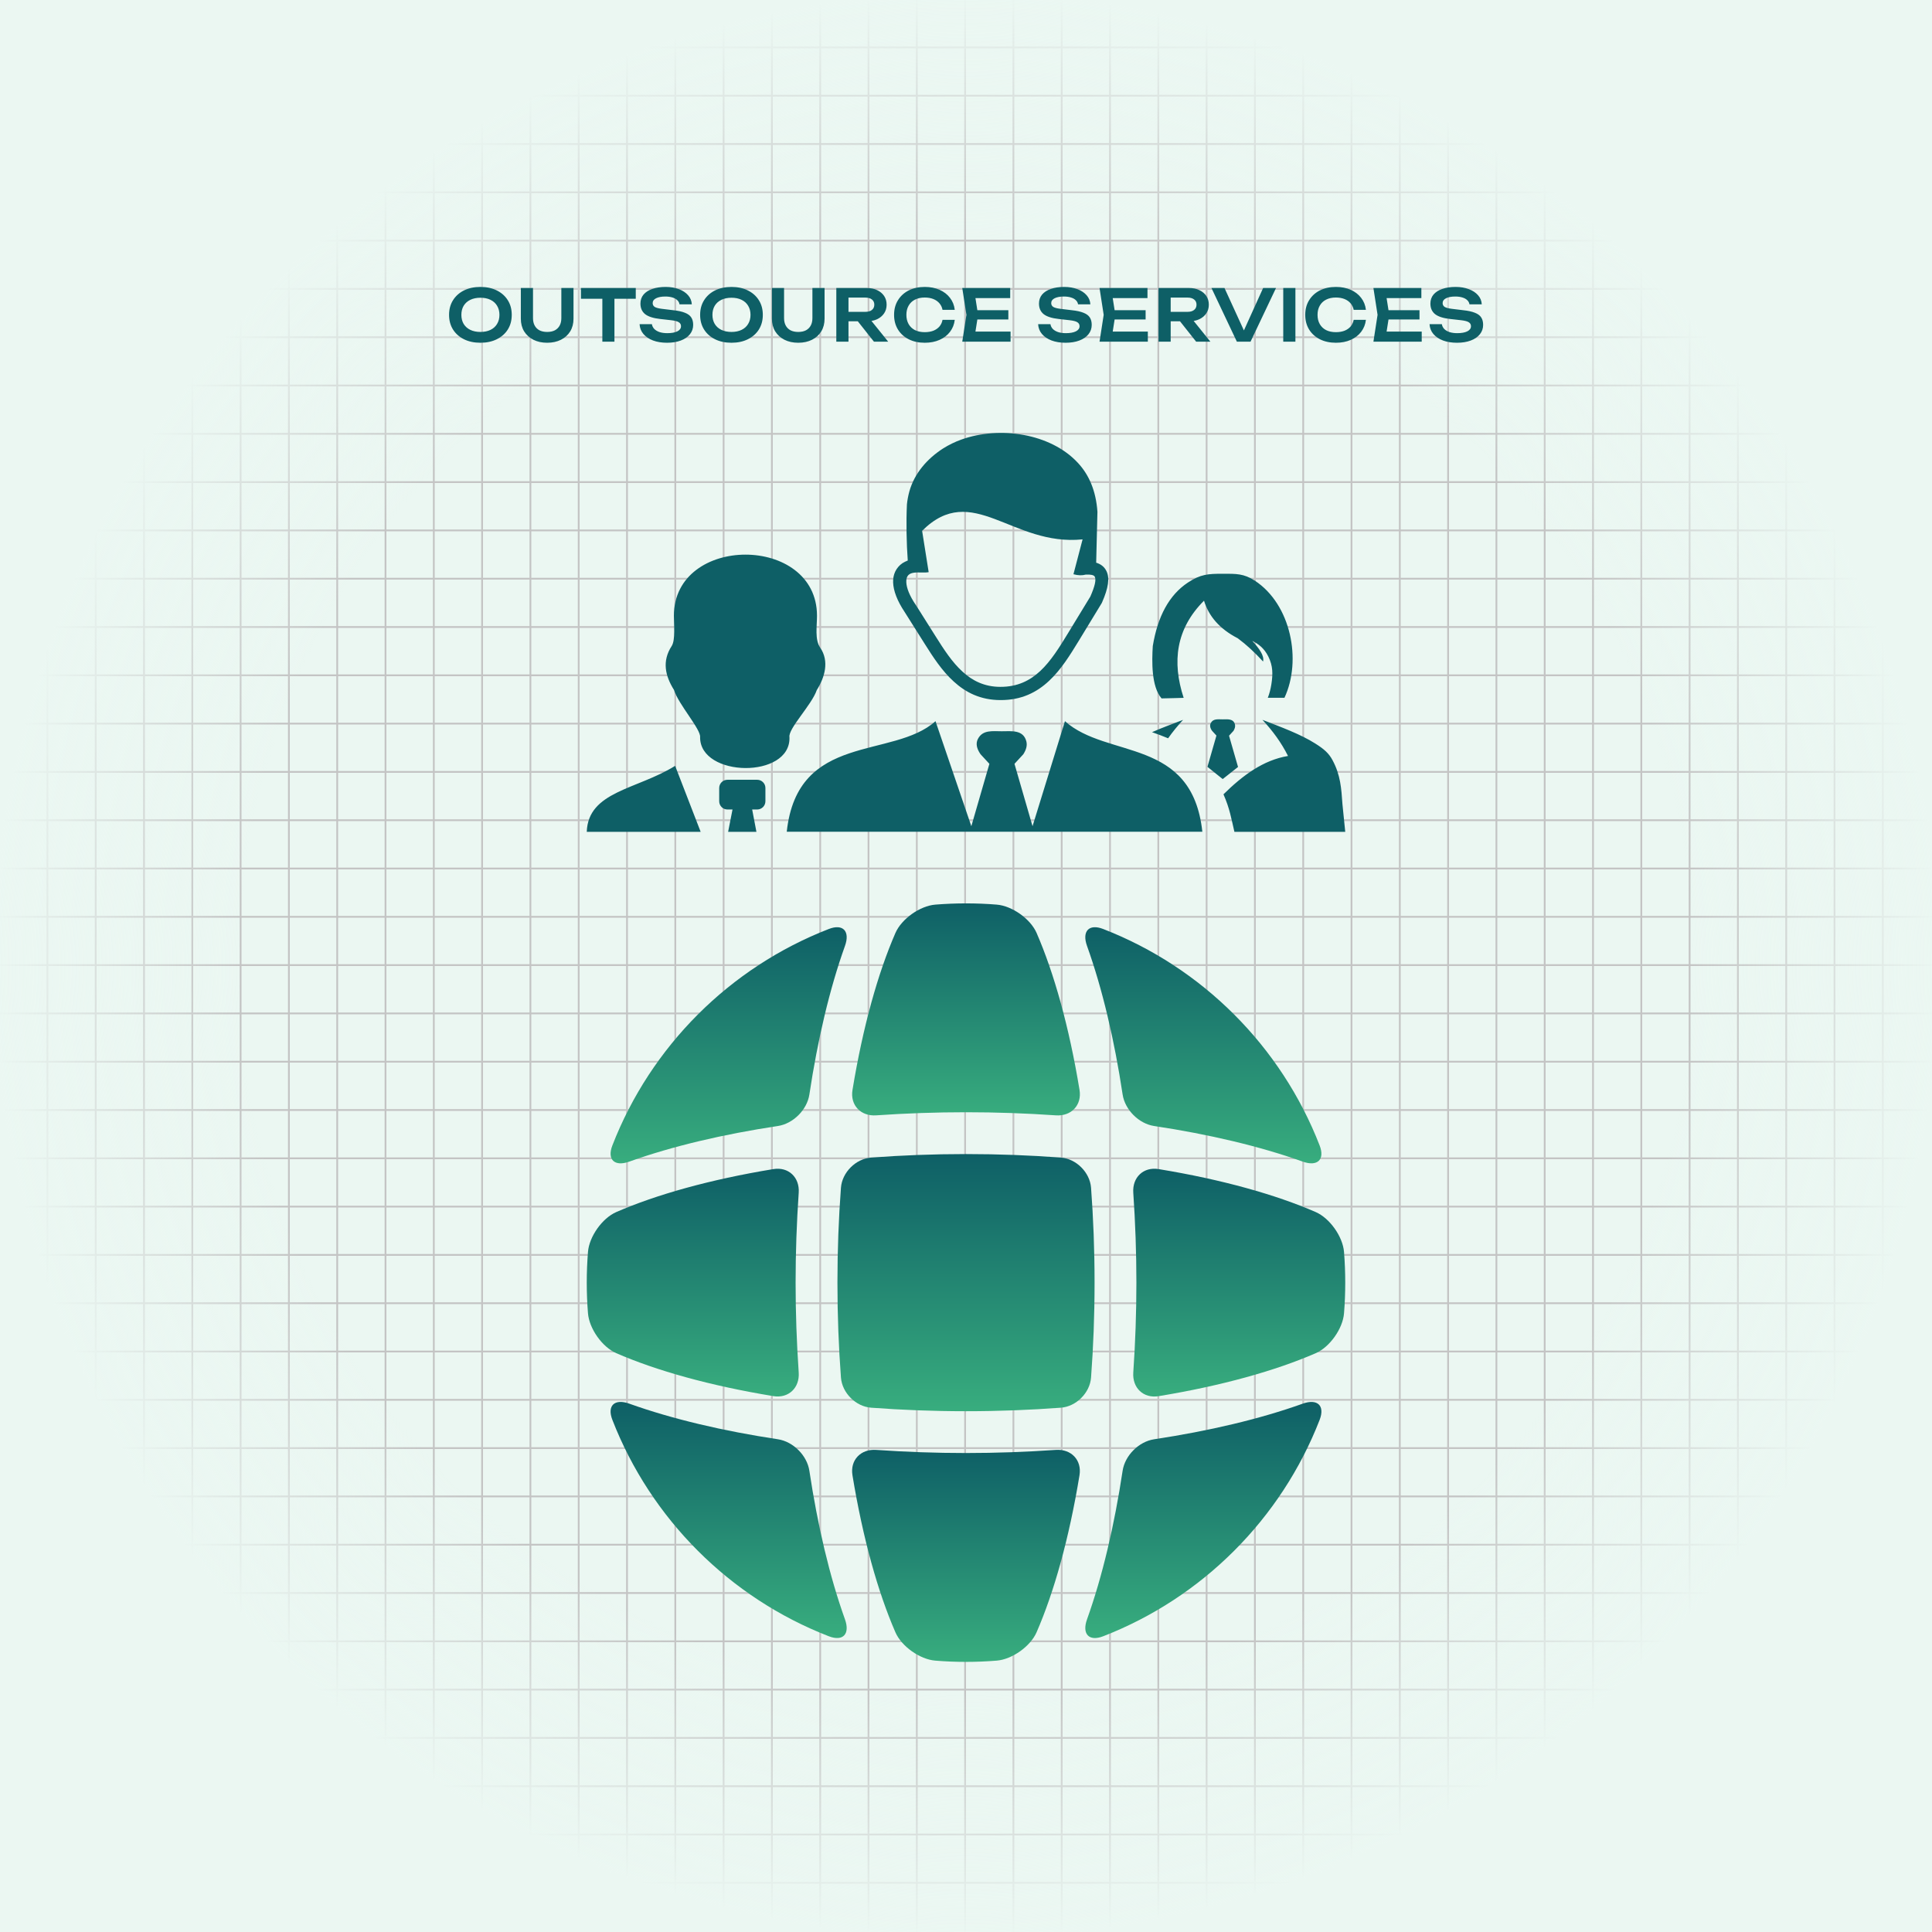 <svg width="1080" height="1080" viewBox="0 0 1080 1080" fill="none" xmlns="http://www.w3.org/2000/svg">
<rect x="0" y="0" width="1080" height="1080" fill="#333333" stroke="none"/>
<g clip-path="url(#clip0_241_603)">
<rect width="1080" height="1080" fill="#EBF7F2"/>
<line y1="26.5" x2="1080" y2="26.5" stroke="#C4C4C4"/>
<line y1="53.5" x2="1080" y2="53.5" stroke="#C4C4C4"/>
<line y1="80.5" x2="1080" y2="80.5" stroke="#C4C4C4"/>
<line y1="107.5" x2="1080" y2="107.5" stroke="#C4C4C4"/>
<line y1="134.5" x2="1080" y2="134.5" stroke="#C4C4C4"/>
<line y1="161.5" x2="1080" y2="161.5" stroke="#C4C4C4"/>
<line y1="188.5" x2="1080" y2="188.5" stroke="#C4C4C4"/>
<line y1="215.5" x2="1080" y2="215.5" stroke="#C4C4C4"/>
<line y1="242.5" x2="1080" y2="242.5" stroke="#C4C4C4"/>
<line y1="269.5" x2="1080" y2="269.5" stroke="#C4C4C4"/>
<line y1="296.5" x2="1080" y2="296.5" stroke="#C4C4C4"/>
<line y1="323.5" x2="1080" y2="323.5" stroke="#C4C4C4"/>
<line y1="350.5" x2="1080" y2="350.5" stroke="#C4C4C4"/>
<line y1="377.5" x2="1080" y2="377.5" stroke="#C4C4C4"/>
<line y1="404.5" x2="1080" y2="404.5" stroke="#C4C4C4"/>
<line y1="431.5" x2="1080" y2="431.5" stroke="#C4C4C4"/>
<line y1="458.5" x2="1080" y2="458.5" stroke="#C4C4C4"/>
<line y1="485.5" x2="1080" y2="485.5" stroke="#C4C4C4"/>
<line y1="512.5" x2="1080" y2="512.5" stroke="#C4C4C4"/>
<line y1="539.5" x2="1080" y2="539.5" stroke="#C4C4C4"/>
<line y1="566.5" x2="1080" y2="566.5" stroke="#C4C4C4"/>
<line y1="593.5" x2="1080" y2="593.5" stroke="#C4C4C4"/>
<line y1="620.5" x2="1080" y2="620.5" stroke="#C4C4C4"/>
<line y1="647.5" x2="1080" y2="647.5" stroke="#C4C4C4"/>
<line y1="674.5" x2="1080" y2="674.5" stroke="#C4C4C4"/>
<line y1="701.5" x2="1080" y2="701.5" stroke="#C4C4C4"/>
<line y1="728.5" x2="1080" y2="728.5" stroke="#C4C4C4"/>
<line y1="755.5" x2="1080" y2="755.5" stroke="#C4C4C4"/>
<line y1="782.5" x2="1080" y2="782.5" stroke="#C4C4C4"/>
<line y1="809.5" x2="1080" y2="809.5" stroke="#C4C4C4"/>
<line y1="836.5" x2="1080" y2="836.5" stroke="#C4C4C4"/>
<line y1="863.5" x2="1080" y2="863.5" stroke="#C4C4C4"/>
<line y1="890.5" x2="1080" y2="890.5" stroke="#C4C4C4"/>
<line y1="917.5" x2="1080" y2="917.5" stroke="#C4C4C4"/>
<line y1="944.5" x2="1080" y2="944.5" stroke="#C4C4C4"/>
<line y1="971.5" x2="1080" y2="971.5" stroke="#C4C4C4"/>
<line y1="998.5" x2="1080" y2="998.5" stroke="#C4C4C4"/>
<line y1="1025.5" x2="1080" y2="1025.5" stroke="#C4C4C4"/>
<line y1="1052.5" x2="1080" y2="1052.5" stroke="#C4C4C4"/>
<line x1="26.5" y1="1080" x2="26.5" stroke="#C4C4C4"/>
<line x1="53.5" y1="1080" x2="53.5" stroke="#C4C4C4"/>
<line x1="80.5" y1="1080" x2="80.5" stroke="#C4C4C4"/>
<line x1="107.5" y1="1080" x2="107.5" stroke="#C4C4C4"/>
<line x1="134.5" y1="1080" x2="134.5" stroke="#C4C4C4"/>
<line x1="161.5" y1="1080" x2="161.5" stroke="#C4C4C4"/>
<line x1="188.5" y1="1080" x2="188.5" stroke="#C4C4C4"/>
<line x1="215.5" y1="1080" x2="215.5" stroke="#C4C4C4"/>
<line x1="242.5" y1="1080" x2="242.5" stroke="#C4C4C4"/>
<line x1="269.5" y1="1080" x2="269.5" stroke="#C4C4C4"/>
<line x1="296.5" y1="1080" x2="296.5" stroke="#C4C4C4"/>
<line x1="323.5" y1="1080" x2="323.5" stroke="#C4C4C4"/>
<line x1="350.5" y1="1080" x2="350.5" stroke="#C4C4C4"/>
<line x1="377.5" y1="1080" x2="377.5" stroke="#C4C4C4"/>
<line x1="404.5" y1="1080" x2="404.5" stroke="#C4C4C4"/>
<line x1="431.5" y1="1080" x2="431.5" stroke="#C4C4C4"/>
<line x1="458.5" y1="1080" x2="458.5" stroke="#C4C4C4"/>
<line x1="485.5" y1="1080" x2="485.5" stroke="#C4C4C4"/>
<line x1="512.5" y1="1080" x2="512.5" stroke="#C4C4C4"/>
<line x1="539.5" y1="1080" x2="539.5" stroke="#C4C4C4"/>
<line x1="566.5" y1="1080" x2="566.5" stroke="#C4C4C4"/>
<line x1="593.5" y1="1080" x2="593.5" stroke="#C4C4C4"/>
<line x1="620.5" y1="1080" x2="620.5" stroke="#C4C4C4"/>
<line x1="647.5" y1="1080" x2="647.5" stroke="#C4C4C4"/>
<line x1="674.5" y1="1080" x2="674.5" stroke="#C4C4C4"/>
<line x1="701.5" y1="1080" x2="701.5" stroke="#C4C4C4"/>
<line x1="728.5" y1="1080" x2="728.5" stroke="#C4C4C4"/>
<line x1="755.5" y1="1080" x2="755.5" stroke="#C4C4C4"/>
<line x1="782.5" y1="1080" x2="782.5" stroke="#C4C4C4"/>
<line x1="809.5" y1="1080" x2="809.5" stroke="#C4C4C4"/>
<line x1="836.5" y1="1080" x2="836.5" stroke="#C4C4C4"/>
<line x1="863.5" y1="1080" x2="863.5" stroke="#C4C4C4"/>
<line x1="890.5" y1="1080" x2="890.5" stroke="#C4C4C4"/>
<line x1="917.5" y1="1080" x2="917.5" stroke="#C4C4C4"/>
<line x1="944.5" y1="1080" x2="944.5" stroke="#C4C4C4"/>
<line x1="971.5" y1="1080" x2="971.5" stroke="#C4C4C4"/>
<line x1="998.5" y1="1080" x2="998.5" stroke="#C4C4C4"/>
<line x1="1025.5" y1="1080" x2="1025.5" stroke="#C4C4C4"/>
<line x1="1052.5" y1="1080" x2="1052.5" stroke="#C4C4C4"/>
<rect width="1080" height="1080" fill="url(#paint0_radial_241_603)"/>
<path d="M268.55 191.6C265.057 191.6 261.99 190.947 259.35 189.64C256.737 188.333 254.697 186.52 253.23 184.2C251.764 181.853 251.03 179.12 251.03 176C251.03 172.88 251.764 170.16 253.23 167.84C254.697 165.493 256.737 163.667 259.35 162.36C261.99 161.053 265.057 160.4 268.55 160.4C272.044 160.4 275.097 161.053 277.71 162.36C280.35 163.667 282.404 165.493 283.87 167.84C285.337 170.16 286.07 172.88 286.07 176C286.07 179.12 285.337 181.853 283.87 184.2C282.404 186.52 280.35 188.333 277.71 189.64C275.097 190.947 272.044 191.6 268.55 191.6ZM268.55 185.56C270.737 185.56 272.617 185.173 274.19 184.4C275.79 183.627 277.017 182.52 277.87 181.08C278.75 179.64 279.19 177.947 279.19 176C279.19 174.053 278.75 172.36 277.87 170.92C277.017 169.48 275.79 168.373 274.19 167.6C272.617 166.827 270.737 166.44 268.55 166.44C266.39 166.44 264.51 166.827 262.91 167.6C261.31 168.373 260.07 169.48 259.19 170.92C258.337 172.36 257.91 174.053 257.91 176C257.91 177.947 258.337 179.64 259.19 181.08C260.07 182.52 261.31 183.627 262.91 184.4C264.51 185.173 266.39 185.56 268.55 185.56ZM297.953 177.84C297.953 179.44 298.259 180.813 298.873 181.96C299.486 183.107 300.379 184 301.553 184.64C302.753 185.253 304.193 185.56 305.873 185.56C307.579 185.56 309.019 185.253 310.193 184.64C311.366 184 312.259 183.107 312.873 181.96C313.486 180.813 313.793 179.44 313.793 177.84V161H320.593V178.16C320.593 180.853 319.979 183.213 318.753 185.24C317.526 187.24 315.806 188.8 313.593 189.92C311.379 191.04 308.806 191.6 305.873 191.6C302.939 191.6 300.366 191.04 298.153 189.92C295.966 188.8 294.246 187.24 292.993 185.24C291.766 183.213 291.153 180.853 291.153 178.16V161H297.953V177.84ZM336.717 164.04H343.477V191H336.717V164.04ZM324.757 161H355.397V167H324.757V161ZM357.529 181.2H364.409C364.569 182.213 365.009 183.107 365.729 183.88C366.476 184.627 367.463 185.213 368.689 185.64C369.943 186.04 371.383 186.24 373.009 186.24C375.383 186.24 377.249 185.907 378.609 185.24C379.996 184.547 380.689 183.587 380.689 182.36C380.689 181.4 380.289 180.667 379.489 180.16C378.716 179.627 377.263 179.24 375.129 179L369.089 178.32C365.196 177.893 362.369 176.987 360.609 175.6C358.876 174.187 358.009 172.227 358.009 169.72C358.009 167.747 358.583 166.067 359.729 164.68C360.903 163.293 362.543 162.24 364.649 161.52C366.756 160.773 369.236 160.4 372.089 160.4C374.863 160.4 377.329 160.813 379.489 161.64C381.649 162.44 383.369 163.573 384.649 165.04C385.929 166.48 386.623 168.173 386.729 170.12H379.849C379.716 169.24 379.316 168.48 378.649 167.84C378.009 167.173 377.116 166.667 375.969 166.32C374.823 165.947 373.476 165.76 371.929 165.76C369.769 165.76 368.049 166.08 366.769 166.72C365.489 167.36 364.849 168.267 364.849 169.44C364.849 170.347 365.223 171.053 365.969 171.56C366.743 172.04 368.089 172.4 370.009 172.64L376.289 173.4C379.063 173.693 381.263 174.173 382.889 174.84C384.543 175.48 385.716 176.347 386.409 177.44C387.129 178.533 387.489 179.92 387.489 181.6C387.489 183.6 386.876 185.36 385.649 186.88C384.449 188.373 382.756 189.533 380.569 190.36C378.383 191.187 375.823 191.6 372.889 191.6C369.903 191.6 367.276 191.173 365.009 190.32C362.743 189.44 360.956 188.227 359.649 186.68C358.343 185.107 357.636 183.28 357.529 181.2ZM408.899 191.6C405.406 191.6 402.339 190.947 399.699 189.64C397.086 188.333 395.046 186.52 393.579 184.2C392.112 181.853 391.379 179.12 391.379 176C391.379 172.88 392.112 170.16 393.579 167.84C395.046 165.493 397.086 163.667 399.699 162.36C402.339 161.053 405.406 160.4 408.899 160.4C412.392 160.4 415.446 161.053 418.059 162.36C420.699 163.667 422.752 165.493 424.219 167.84C425.686 170.16 426.419 172.88 426.419 176C426.419 179.12 425.686 181.853 424.219 184.2C422.752 186.52 420.699 188.333 418.059 189.64C415.446 190.947 412.392 191.6 408.899 191.6ZM408.899 185.56C411.086 185.56 412.966 185.173 414.539 184.4C416.139 183.627 417.366 182.52 418.219 181.08C419.099 179.64 419.539 177.947 419.539 176C419.539 174.053 419.099 172.36 418.219 170.92C417.366 169.48 416.139 168.373 414.539 167.6C412.966 166.827 411.086 166.44 408.899 166.44C406.739 166.44 404.859 166.827 403.259 167.6C401.659 168.373 400.419 169.48 399.539 170.92C398.686 172.36 398.259 174.053 398.259 176C398.259 177.947 398.686 179.64 399.539 181.08C400.419 182.52 401.659 183.627 403.259 184.4C404.859 185.173 406.739 185.56 408.899 185.56ZM438.301 177.84C438.301 179.44 438.608 180.813 439.221 181.96C439.834 183.107 440.728 184 441.901 184.64C443.101 185.253 444.541 185.56 446.221 185.56C447.928 185.56 449.368 185.253 450.541 184.64C451.714 184 452.608 183.107 453.221 181.96C453.834 180.813 454.141 179.44 454.141 177.84V161H460.941V178.16C460.941 180.853 460.328 183.213 459.101 185.24C457.874 187.24 456.154 188.8 453.941 189.92C451.728 191.04 449.154 191.6 446.221 191.6C443.288 191.6 440.714 191.04 438.501 189.92C436.314 188.8 434.594 187.24 433.341 185.24C432.114 183.213 431.501 180.853 431.501 178.16V161H438.301V177.84ZM472.226 174.32H483.786C485.306 174.32 486.506 173.973 487.386 173.28C488.292 172.56 488.746 171.573 488.746 170.32C488.746 169.067 488.292 168.093 487.386 167.4C486.506 166.707 485.306 166.36 483.786 166.36H471.226L474.306 162.88V191H467.506V161H484.586C486.772 161 488.692 161.4 490.346 162.2C491.999 162.973 493.292 164.053 494.226 165.44C495.159 166.827 495.626 168.453 495.626 170.32C495.626 172.16 495.159 173.773 494.226 175.16C493.292 176.547 491.999 177.64 490.346 178.44C488.692 179.213 486.772 179.6 484.586 179.6H472.226V174.32ZM477.426 176.96H485.186L496.506 191H488.546L477.426 176.96ZM533.715 178.8C533.422 181.333 532.529 183.573 531.035 185.52C529.569 187.44 527.622 188.933 525.195 190C522.795 191.067 520.049 191.6 516.955 191.6C513.542 191.6 510.542 190.947 507.955 189.64C505.395 188.333 503.395 186.52 501.955 184.2C500.515 181.853 499.795 179.12 499.795 176C499.795 172.88 500.515 170.16 501.955 167.84C503.395 165.493 505.395 163.667 507.955 162.36C510.542 161.053 513.542 160.4 516.955 160.4C520.049 160.4 522.795 160.933 525.195 162C527.622 163.067 529.569 164.56 531.035 166.48C532.529 168.4 533.422 170.64 533.715 173.2H526.875C526.609 171.787 526.035 170.573 525.155 169.56C524.275 168.52 523.142 167.72 521.755 167.16C520.369 166.6 518.755 166.32 516.915 166.32C514.809 166.32 512.982 166.72 511.435 167.52C509.915 168.293 508.742 169.413 507.915 170.88C507.089 172.32 506.675 174.027 506.675 176C506.675 177.973 507.089 179.693 507.915 181.16C508.742 182.6 509.915 183.72 511.435 184.52C512.982 185.293 514.809 185.68 516.915 185.68C518.755 185.68 520.369 185.413 521.755 184.88C523.142 184.32 524.275 183.533 525.155 182.52C526.035 181.48 526.609 180.24 526.875 178.8H533.715ZM563.671 173.4V178.6H542.191V173.4H563.671ZM546.751 176L544.751 188.72L541.791 185.36H564.911V191H537.911L540.231 176L537.911 161H564.711V166.64H541.791L544.751 163.28L546.751 176ZM580.317 181.2H587.197C587.357 182.213 587.797 183.107 588.517 183.88C589.263 184.627 590.25 185.213 591.477 185.64C592.73 186.04 594.17 186.24 595.797 186.24C598.17 186.24 600.037 185.907 601.397 185.24C602.783 184.547 603.477 183.587 603.477 182.36C603.477 181.4 603.077 180.667 602.277 180.16C601.503 179.627 600.05 179.24 597.917 179L591.877 178.32C587.983 177.893 585.157 176.987 583.397 175.6C581.663 174.187 580.797 172.227 580.797 169.72C580.797 167.747 581.37 166.067 582.517 164.68C583.69 163.293 585.33 162.24 587.437 161.52C589.543 160.773 592.023 160.4 594.877 160.4C597.65 160.4 600.117 160.813 602.277 161.64C604.437 162.44 606.157 163.573 607.437 165.04C608.717 166.48 609.41 168.173 609.517 170.12H602.637C602.503 169.24 602.103 168.48 601.437 167.84C600.797 167.173 599.903 166.667 598.757 166.32C597.61 165.947 596.263 165.76 594.717 165.76C592.557 165.76 590.837 166.08 589.557 166.72C588.277 167.36 587.637 168.267 587.637 169.44C587.637 170.347 588.01 171.053 588.757 171.56C589.53 172.04 590.877 172.4 592.797 172.64L599.077 173.4C601.85 173.693 604.05 174.173 605.677 174.84C607.33 175.48 608.503 176.347 609.197 177.44C609.917 178.533 610.277 179.92 610.277 181.6C610.277 183.6 609.663 185.36 608.437 186.88C607.237 188.373 605.543 189.533 603.357 190.36C601.17 191.187 598.61 191.6 595.677 191.6C592.69 191.6 590.063 191.173 587.797 190.32C585.53 189.44 583.743 188.227 582.437 186.68C581.13 185.107 580.423 183.28 580.317 181.2ZM640.407 173.4V178.6H618.927V173.4H640.407ZM623.487 176L621.487 188.72L618.527 185.36H641.647V191H614.647L616.967 176L614.647 161H641.447V166.64H618.527L621.487 163.28L623.487 176ZM652.338 174.32H663.898C665.418 174.32 666.618 173.973 667.498 173.28C668.405 172.56 668.858 171.573 668.858 170.32C668.858 169.067 668.405 168.093 667.498 167.4C666.618 166.707 665.418 166.36 663.898 166.36H651.338L654.418 162.88V191H647.618V161H664.698C666.885 161 668.805 161.4 670.458 162.2C672.112 162.973 673.405 164.053 674.338 165.44C675.272 166.827 675.738 168.453 675.738 170.32C675.738 172.16 675.272 173.773 674.338 175.16C673.405 176.547 672.112 177.64 670.458 178.44C668.805 179.213 666.885 179.6 664.698 179.6H652.338V174.32ZM657.538 176.96H665.298L676.618 191H668.658L657.538 176.96ZM696.857 188H693.857L706.097 161H713.297L699.057 191H691.417L677.217 161H684.497L696.857 188ZM717.343 161H724.143V191H717.343V161ZM763.553 178.8C763.26 181.333 762.366 183.573 760.873 185.52C759.406 187.44 757.46 188.933 755.033 190C752.633 191.067 749.886 191.6 746.793 191.6C743.38 191.6 740.38 190.947 737.793 189.64C735.233 188.333 733.233 186.52 731.793 184.2C730.353 181.853 729.633 179.12 729.633 176C729.633 172.88 730.353 170.16 731.793 167.84C733.233 165.493 735.233 163.667 737.793 162.36C740.38 161.053 743.38 160.4 746.793 160.4C749.886 160.4 752.633 160.933 755.033 162C757.46 163.067 759.406 164.56 760.873 166.48C762.366 168.4 763.26 170.64 763.553 173.2H756.713C756.446 171.787 755.873 170.573 754.993 169.56C754.113 168.52 752.98 167.72 751.593 167.16C750.206 166.6 748.593 166.32 746.753 166.32C744.646 166.32 742.82 166.72 741.273 167.52C739.753 168.293 738.58 169.413 737.753 170.88C736.926 172.32 736.513 174.027 736.513 176C736.513 177.973 736.926 179.693 737.753 181.16C738.58 182.6 739.753 183.72 741.273 184.52C742.82 185.293 744.646 185.68 746.753 185.68C748.593 185.68 750.206 185.413 751.593 184.88C752.98 184.32 754.113 183.533 754.993 182.52C755.873 181.48 756.446 180.24 756.713 178.8H763.553ZM793.509 173.4V178.6H772.029V173.4H793.509ZM776.589 176L774.589 188.72L771.629 185.36H794.749V191H767.749L770.069 176L767.749 161H794.549V166.64H771.629L774.589 163.28L776.589 176ZM799.12 181.2H806C806.16 182.213 806.6 183.107 807.32 183.88C808.066 184.627 809.053 185.213 810.28 185.64C811.533 186.04 812.973 186.24 814.6 186.24C816.973 186.24 818.84 185.907 820.2 185.24C821.586 184.547 822.28 183.587 822.28 182.36C822.28 181.4 821.88 180.667 821.08 180.16C820.306 179.627 818.853 179.24 816.72 179L810.68 178.32C806.786 177.893 803.96 176.987 802.2 175.6C800.466 174.187 799.6 172.227 799.6 169.72C799.6 167.747 800.173 166.067 801.32 164.68C802.493 163.293 804.133 162.24 806.24 161.52C808.346 160.773 810.826 160.4 813.68 160.4C816.453 160.4 818.92 160.813 821.08 161.64C823.24 162.44 824.96 163.573 826.24 165.04C827.52 166.48 828.213 168.173 828.32 170.12H821.44C821.306 169.24 820.906 168.48 820.24 167.84C819.6 167.173 818.706 166.667 817.56 166.32C816.413 165.947 815.066 165.76 813.52 165.76C811.36 165.76 809.64 166.08 808.36 166.72C807.08 167.36 806.44 168.267 806.44 169.44C806.44 170.347 806.813 171.053 807.56 171.56C808.333 172.04 809.68 172.4 811.6 172.64L817.88 173.4C820.653 173.693 822.853 174.173 824.48 174.84C826.133 175.48 827.307 176.347 828 177.44C828.72 178.533 829.08 179.92 829.08 181.6C829.08 183.6 828.466 185.36 827.24 186.88C826.04 188.373 824.347 189.533 822.16 190.36C819.973 191.187 817.413 191.6 814.48 191.6C811.493 191.6 808.866 191.173 806.6 190.32C804.333 189.44 802.546 188.227 801.24 186.68C799.933 185.107 799.226 183.28 799.12 181.2Z" fill="#0E5F66"/>
<path fill-rule="evenodd" clip-rule="evenodd" d="M649.322 390.414L656.063 390.259L661.674 390.103C655.089 369.988 657.31 351.507 673.053 335.788C675.703 344.426 681.704 351.546 691.913 356.798C696.784 360.417 701.499 364.774 706.058 369.793C706.876 366.447 703.798 362.44 700.057 358.277C703.525 359.989 706.681 362.362 708.98 366.953C711.63 372.283 711.591 376.797 710.695 382.555C710.266 385.24 709.643 387.73 708.708 390.064H718.021C727.84 369.015 721.606 337.811 701.499 324.622C695.303 320.575 690.9 320.731 683.652 320.731C675.352 320.731 671.105 320.964 664.013 325.672C653.569 332.598 647.14 344.542 644.412 361.156C643.906 369.443 643.516 383.761 649.322 390.414ZM328 465C328.818 442.278 356.095 441.383 377.41 428.116L391.672 465H328ZM420.469 452.511H423.274C425.807 452.511 427.872 450.449 427.872 447.92V440.488C427.872 437.959 425.807 435.897 423.274 435.897H406.635C404.103 435.897 402.037 437.959 402.037 440.488V447.92C402.037 450.449 404.103 452.511 406.635 452.511H409.48L407.025 465H422.846L420.469 452.511ZM391.36 412.086C391.906 407.767 379.125 393.566 376.787 385.706C371.799 377.769 370.006 369.56 375.462 361.156C377.644 357.81 376.709 348.822 376.709 344.231C376.709 298.67 456.708 298.632 456.708 344.231C456.708 349.989 455.383 357.499 458.501 362.051C463.722 369.638 461.033 378.703 456.591 385.745C453.786 394.033 440.42 407.417 441.316 412.125C442.134 435.469 391.204 434.691 391.36 412.086ZM522.952 403.137L542.981 461.848L553.073 426.987L548.125 421.618C545.865 418.35 545.397 415.549 546.644 413.097C549.333 407.845 554.827 408.779 559.971 408.779C565.387 408.779 572.089 407.767 573.765 414.537C574.31 416.833 573.609 419.167 572.05 421.618L567.102 426.987L577.194 461.848L595.314 403.137C618.889 424.342 666.389 411.93 672.118 464.961H439.796C445.836 409.129 499.182 424.536 522.952 403.137ZM506.625 325.4C506.742 328.707 508.456 333.026 511.846 338.045L511.924 338.123L523.108 355.864C527.589 362.985 532.226 370.182 538.071 375.474C543.565 380.532 550.346 383.956 559.191 383.956C568.816 383.995 575.791 380.415 581.519 375.085C587.481 369.521 592.235 361.817 596.911 354.153L609.498 333.493C612.069 327.657 612.849 324.116 611.992 322.404C611.524 321.431 609.77 321.081 606.965 321.198C605.016 321.743 602.756 321.743 600.068 321.003L605.172 301.511C565.738 305.557 543.565 268.712 515.47 296.725L519.133 319.836C514.574 320.77 506.313 317.813 506.625 325.4ZM612.771 314.545C615.421 315.362 617.33 316.84 618.499 319.214C620.408 322.988 619.629 328.629 616.083 336.683C616.005 336.839 615.927 336.955 615.888 337.111L603.146 358.043C598.197 366.136 593.209 374.268 586.507 380.532C579.571 387.068 570.92 391.426 559.152 391.348C548.164 391.309 539.864 387.146 533.083 380.921C526.537 374.968 521.588 367.303 516.873 359.833L505.69 342.091C501.559 335.905 499.416 330.263 499.26 325.594C499.182 323.338 499.572 321.353 500.429 319.525C501.325 317.657 502.65 316.062 504.482 314.817C505.378 314.272 506.391 313.728 507.443 313.339C506.742 303.767 506.508 291.901 506.975 281.979C507.209 279.567 507.677 277.155 508.339 274.703C511.184 264.51 518.393 256.339 527.238 250.659C530.356 248.713 533.785 247.001 537.409 245.717C558.841 238.014 587.286 242.255 602.523 258.712C608.757 265.404 612.654 274.314 613.472 286.103L612.771 314.545ZM674.962 428.66L679.989 411.191L677.534 408.506C676.404 406.911 676.209 405.472 676.794 404.265C678.119 401.62 680.885 402.125 683.457 402.125C686.146 402.125 689.497 401.581 690.354 405.005C690.627 406.133 690.276 407.3 689.536 408.545L687.042 411.269L692.069 428.738L683.496 435.508L674.962 428.66ZM720.008 422.591C716.189 414.965 711.357 408.467 705.707 402.398C716.306 406.483 727.178 410.529 735.166 415.587C740.271 418.778 742.921 421.19 744.947 425.042C749.35 433.29 749.818 440.644 750.441 449.593L752 465H690.042C688.367 457.88 687.432 451.927 683.925 444.029C694.641 433.485 706.058 424.925 720.008 422.591ZM643.983 409.284C649.906 406.678 656.024 404.46 661.363 402.398C658.323 405.705 655.518 409.09 652.985 412.708C650.14 411.541 647.14 410.374 643.983 409.284Z" fill="#0E5F66"/>
<path d="M590.241 623.486C598.838 624.079 604.855 617.796 603.468 609.301C597.638 573.838 589.174 543.854 579.462 521.524C576.025 513.628 565.745 506.38 557.163 505.686C551.512 505.226 545.784 505 540.008 505C534.233 505 528.504 505.234 522.846 505.686C514.264 506.38 503.992 513.636 500.555 521.524C490.827 543.854 482.379 573.83 476.549 609.301C475.153 617.796 481.178 624.079 489.767 623.486C506.439 622.333 523.29 621.748 540.016 621.748C556.742 621.748 573.578 622.333 590.241 623.486Z" fill="url(#paint1_linear_241_603)"/>
<path d="M446.486 666.751C447.079 658.162 440.796 652.137 432.301 653.533C396.838 659.363 366.854 667.819 344.524 677.538C336.628 680.976 329.38 691.248 328.686 699.83C328.234 705.488 328 711.217 328 716.992C328 722.76 328.234 728.496 328.686 734.147C329.38 742.736 336.636 753.009 344.524 756.438C366.854 766.165 396.83 774.614 432.301 780.444C440.796 781.839 447.079 775.807 446.486 767.225C445.34 750.554 444.748 733.703 444.748 716.977C444.748 700.274 445.34 683.423 446.486 666.751Z" fill="url(#paint2_linear_241_603)"/>
<path d="M489.752 810.506C481.163 809.914 475.138 816.196 476.533 824.691C482.363 860.162 490.82 890.131 500.539 912.469C503.976 920.372 514.249 927.613 522.83 928.306C528.489 928.774 534.217 929 539.993 929C545.768 929 551.497 928.758 557.148 928.306C565.737 927.613 576.009 920.356 579.447 912.469C589.174 890.138 597.622 860.162 603.445 824.691C604.84 816.196 598.815 809.914 590.226 810.506C573.554 811.652 556.703 812.252 539.985 812.252C523.259 812.252 506.423 811.659 489.752 810.506Z" fill="url(#paint3_linear_241_603)"/>
<path d="M593.039 647.094C576.095 645.824 558.371 645.13 540 645.13C521.637 645.13 503.914 645.824 486.961 647.094C478.38 647.741 470.734 655.38 470.095 663.961C468.825 680.905 468.131 698.629 468.131 717C468.131 735.371 468.825 753.094 470.095 770.047C470.742 778.628 478.38 786.274 486.961 786.913C503.906 788.184 521.63 788.877 540 788.877C558.363 788.877 576.087 788.184 593.039 786.913C601.621 786.266 609.267 778.628 609.906 770.047C611.176 753.094 611.87 735.378 611.87 717C611.87 698.637 611.176 680.921 609.906 663.961C609.259 655.38 601.613 647.734 593.039 647.094Z" fill="url(#paint4_linear_241_603)"/>
<path d="M452.441 611.865C457.055 581.328 463.719 552.856 472.355 528.741C475.262 520.635 471.326 516.2 463.298 519.318C407.921 540.822 363.822 584.921 342.318 640.306C339.208 648.334 343.635 652.262 351.741 649.363C375.856 640.719 404.328 634.055 434.857 629.441C443.376 628.155 451.155 620.376 452.441 611.865Z" fill="url(#paint5_linear_241_603)"/>
<path d="M434.864 804.559C404.335 799.945 375.855 793.281 351.74 784.645C343.642 781.738 339.199 785.674 342.317 793.702C363.821 849.079 407.92 893.186 463.297 914.674C471.325 917.784 475.253 913.357 472.354 905.251C463.71 881.136 457.046 852.672 452.432 822.127C451.154 813.623 443.383 805.845 434.864 804.559Z" fill="url(#paint6_linear_241_603)"/>
<path d="M751.314 734.163C751.773 728.496 751.999 722.775 751.999 716.992C751.999 711.225 751.766 705.488 751.314 699.83C750.612 691.248 743.356 680.976 735.476 677.538C713.146 667.811 683.162 659.363 647.691 653.533C639.195 652.137 632.913 658.162 633.513 666.751C634.659 683.423 635.251 700.274 635.251 717C635.251 733.718 634.667 750.577 633.513 767.249C632.921 775.838 639.195 781.863 647.691 780.46C683.162 774.63 713.138 766.173 735.476 756.454C743.371 753.024 750.62 742.744 751.314 734.163Z" fill="url(#paint7_linear_241_603)"/>
<path d="M627.559 822.127C622.945 852.657 616.281 881.136 607.645 905.251C604.738 913.357 608.682 917.792 616.702 914.674C672.079 893.17 716.186 849.071 737.69 793.702C740.792 785.674 736.365 781.746 728.267 784.645C704.152 793.289 675.672 799.953 645.135 804.567C636.631 805.845 628.853 813.616 627.559 822.127Z" fill="url(#paint8_linear_241_603)"/>
<path d="M645.134 629.441C675.656 634.055 704.136 640.719 728.251 649.355C736.365 652.262 740.792 648.326 737.674 640.298C716.186 584.921 672.079 540.822 616.694 519.318C608.666 516.208 604.738 520.635 607.637 528.741C616.273 552.856 622.945 581.328 627.559 611.865C628.853 620.376 636.631 628.155 645.134 629.441Z" fill="url(#paint9_linear_241_603)"/>
</g>
<defs>
<radialGradient id="paint0_radial_241_603" cx="0" cy="0" r="1" gradientUnits="userSpaceOnUse" gradientTransform="translate(540 540) rotate(90) scale(540)">
<stop offset="0.745" stop-color="#EBF7F2" stop-opacity="0"/>
<stop offset="1" stop-color="#EBF7F2"/>
</radialGradient>
<linearGradient id="paint1_linear_241_603" x1="540.007" y1="623.525" x2="540.007" y2="505" gradientUnits="userSpaceOnUse">
<stop stop-color="#38AD7E"/>
<stop offset="1" stop-color="#0E5F66"/>
</linearGradient>
<linearGradient id="paint2_linear_241_603" x1="387.262" y1="780.645" x2="387.262" y2="653.332" gradientUnits="userSpaceOnUse">
<stop stop-color="#38AD7E"/>
<stop offset="1" stop-color="#0E5F66"/>
</linearGradient>
<linearGradient id="paint3_linear_241_603" x1="539.989" y1="929" x2="539.989" y2="810.467" gradientUnits="userSpaceOnUse">
<stop stop-color="#38AD7E"/>
<stop offset="1" stop-color="#0E5F66"/>
</linearGradient>
<linearGradient id="paint4_linear_241_603" x1="540" y1="788.877" x2="540" y2="645.13" gradientUnits="userSpaceOnUse">
<stop stop-color="#38AD7E"/>
<stop offset="1" stop-color="#0E5F66"/>
</linearGradient>
<linearGradient id="paint5_linear_241_603" x1="407.314" y1="650.314" x2="407.314" y2="518.315" gradientUnits="userSpaceOnUse">
<stop stop-color="#38AD7E"/>
<stop offset="1" stop-color="#0E5F66"/>
</linearGradient>
<linearGradient id="paint6_linear_241_603" x1="407.31" y1="915.673" x2="407.31" y2="783.69" gradientUnits="userSpaceOnUse">
<stop stop-color="#38AD7E"/>
<stop offset="1" stop-color="#0E5F66"/>
</linearGradient>
<linearGradient id="paint7_linear_241_603" x1="692.737" y1="780.663" x2="692.737" y2="653.332" gradientUnits="userSpaceOnUse">
<stop stop-color="#38AD7E"/>
<stop offset="1" stop-color="#0E5F66"/>
</linearGradient>
<linearGradient id="paint8_linear_241_603" x1="672.688" y1="915.677" x2="672.688" y2="783.694" gradientUnits="userSpaceOnUse">
<stop stop-color="#38AD7E"/>
<stop offset="1" stop-color="#0E5F66"/>
</linearGradient>
<linearGradient id="paint9_linear_241_603" x1="672.681" y1="650.309" x2="672.681" y2="518.318" gradientUnits="userSpaceOnUse">
<stop stop-color="#38AD7E"/>
<stop offset="1" stop-color="#0E5F66"/>
</linearGradient>
<clipPath id="clip0_241_603">
<rect width="1080" height="1080" fill="white"/>
</clipPath>
</defs>
</svg>
